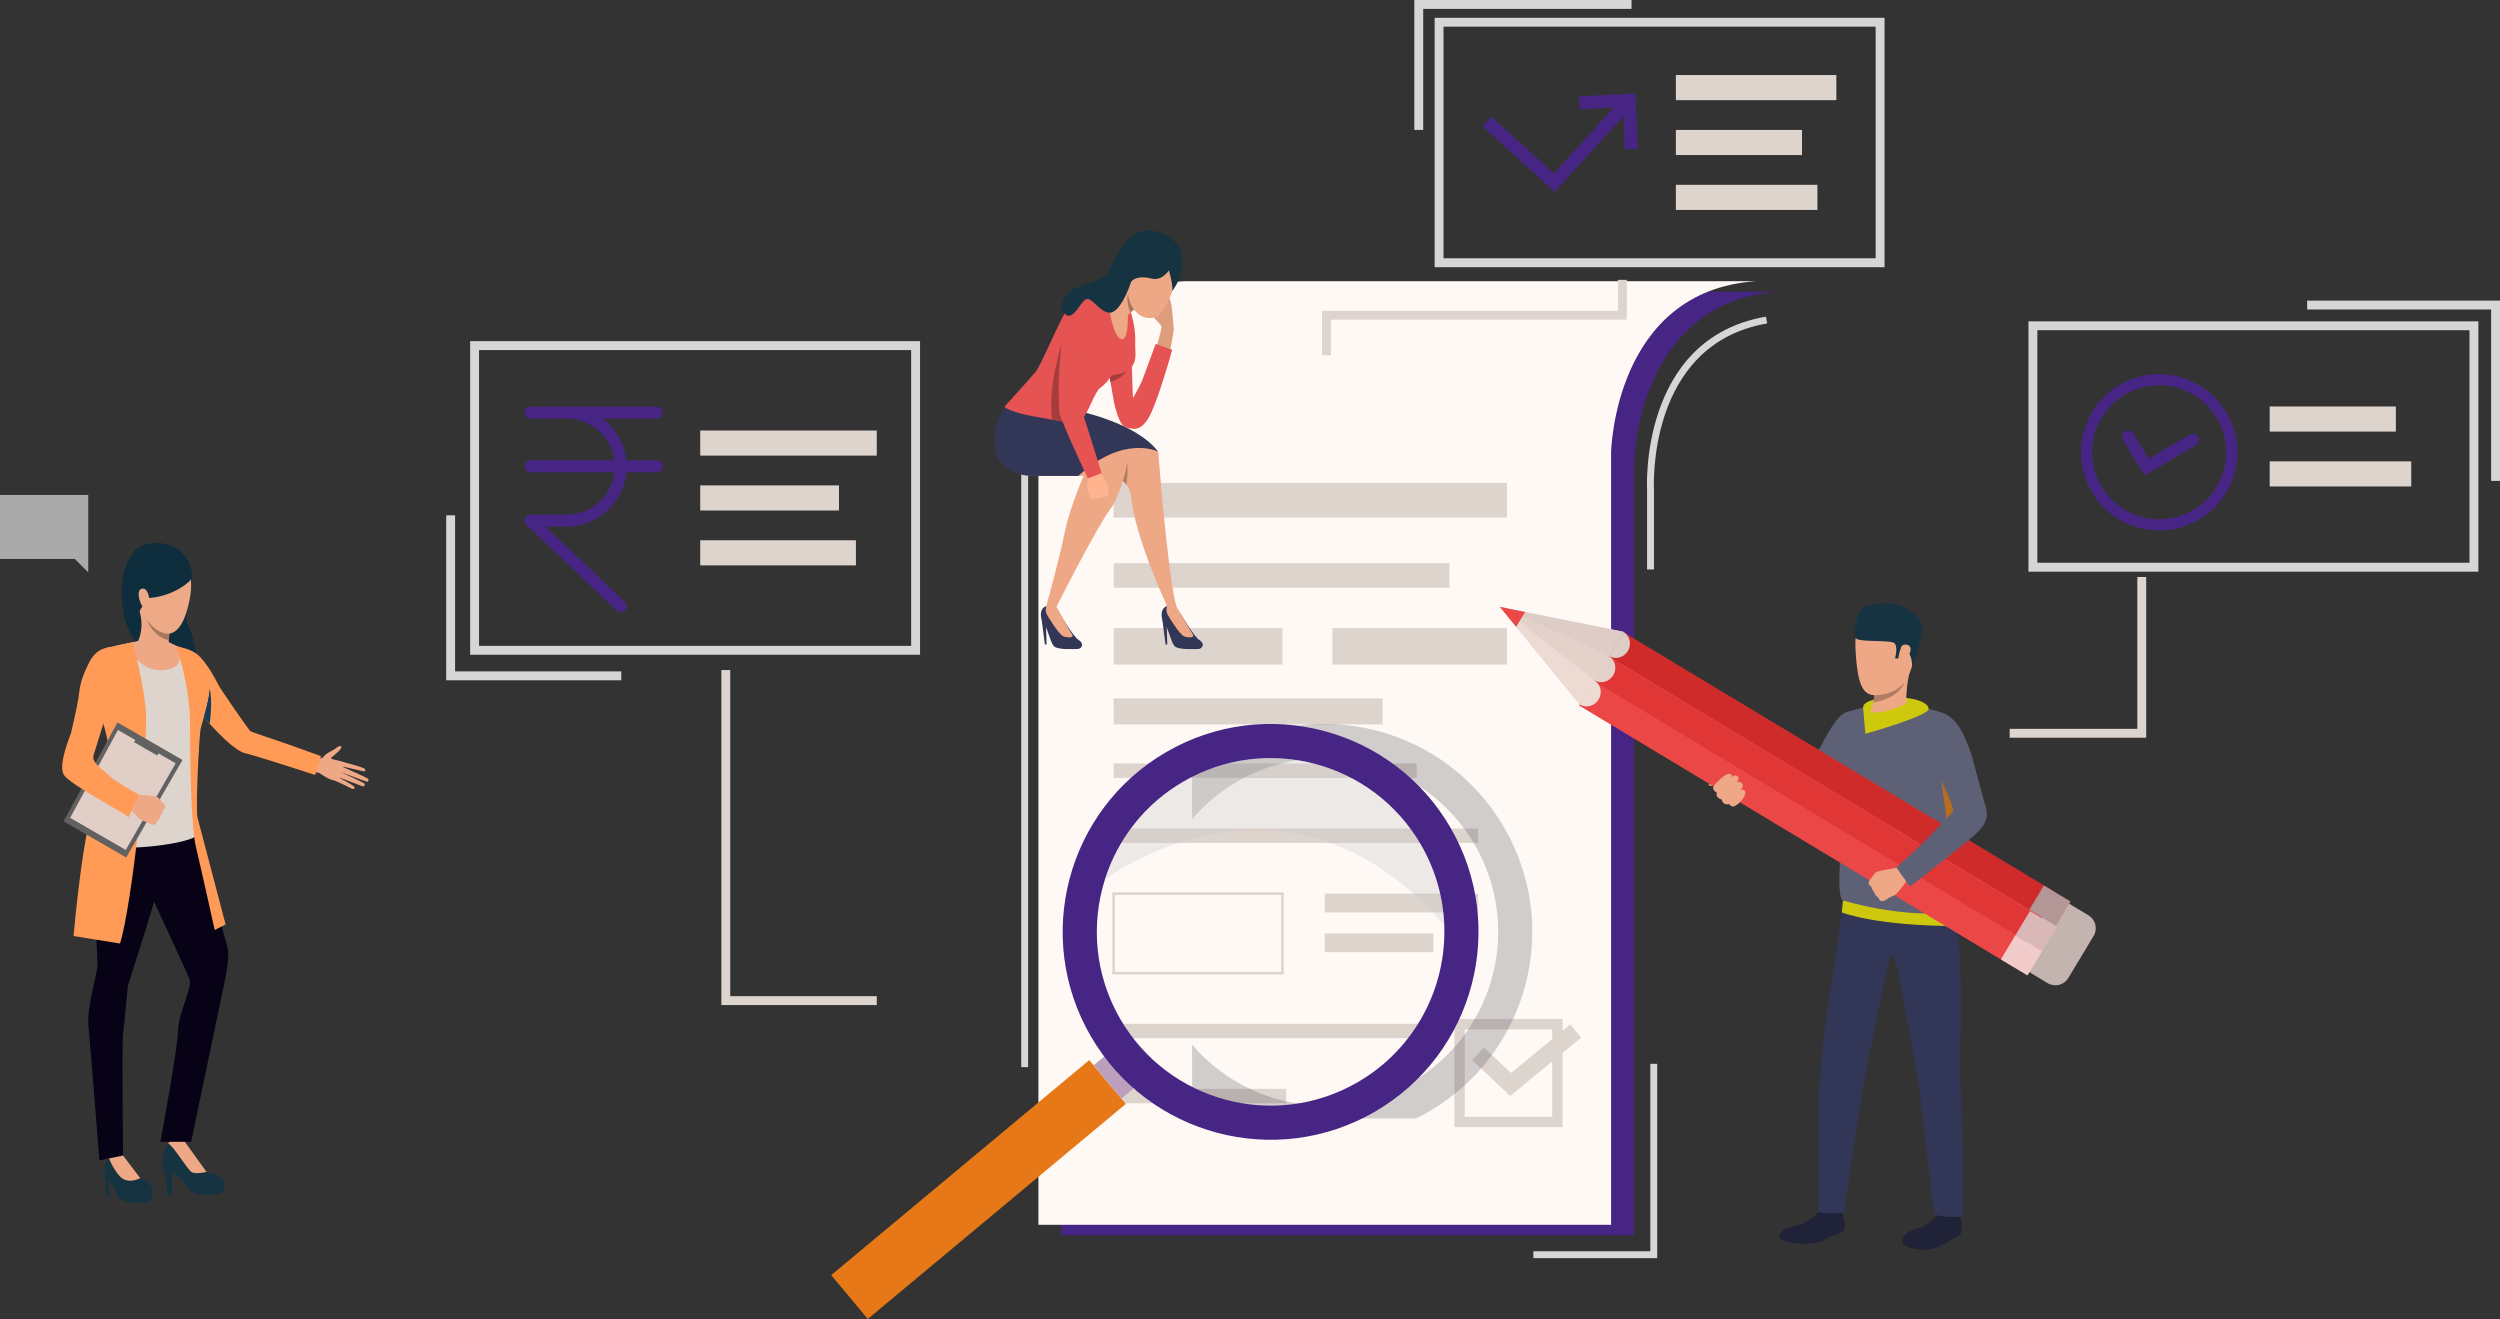 <?xml version="1.0" encoding="utf-8"?>
<!-- Generator: Adobe Illustrator 16.0.0, SVG Export Plug-In . SVG Version: 6.00 Build 0)  -->
<!DOCTYPE svg PUBLIC "-//W3C//DTD SVG 1.1//EN" "http://www.w3.org/Graphics/SVG/1.1/DTD/svg11.dtd">
<svg version="1.1" id="Isolation_Mode" xmlns="http://www.w3.org/2000/svg" xmlns:xlink="http://www.w3.org/1999/xlink" x="0px"
	 y="0px" width="1538.192px" height="811.545px" viewBox="0 0 1538.192 811.545" enable-background="new 0 0 1538.192 811.545"
	 xml:space="preserve">
<rect x="0" y="0" width="1538.192" height="811.545" fill="#333333" stroke="none"/>
<g>
	<g>
		<path fill="#D6D6D6" d="M1524.883,351.719h-276.814V197.696h276.814V351.719z M1253.541,346.248h265.872v-143.08h-265.872V346.248
			z"/>
	</g>
	<g>
		<g>
			<g>
				<g>
					<g>
						<g>
							<path fill="#472585" d="M1319.494,292.624l-13.372-21.892c-1.096-1.795-0.529-4.139,1.266-5.236
								c1.795-1.096,4.14-0.529,5.236,1.266l9.455,15.48l25.137-14.877c1.811-1.071,4.146-0.473,5.217,1.338
								c1.072,1.811,0.474,4.146-1.337,5.218L1319.494,292.624z"/>
						</g>
					</g>
				</g>
			</g>
		</g>
		<g>
			<path fill="#472585" d="M1328.471,326.372c-26.516,0-48.087-21.572-48.087-48.087c0-26.514,21.571-48.086,48.087-48.086
				c26.514,0,48.085,21.572,48.085,48.086C1376.556,304.8,1354.985,326.372,1328.471,326.372z M1328.471,237.068
				c-22.728,0-41.218,18.49-41.218,41.217c0,22.728,18.49,41.217,41.218,41.217c22.727,0,41.216-18.489,41.216-41.217
				C1369.687,255.559,1351.198,237.068,1328.471,237.068z"/>
		</g>
	</g>
	<rect x="1396.495" y="250.096" fill="#DED4CE" width="77.613" height="15.457"/>
	<rect x="1396.495" y="283.863" fill="#DED4CE" width="87.087" height="15.456"/>
	<g>
		<polygon fill="#DED4CE" points="1320.517,453.902 1236.494,453.902 1236.494,448.431 1315.045,448.431 1315.045,354.994 
			1320.517,354.994 		"/>
	</g>
	<g>
		<polygon fill="#D6D6D6" points="1538.192,295.885 1532.721,295.885 1532.721,190.427 1419.535,190.427 1419.535,184.955 
			1538.192,184.955 		"/>
	</g>
</g>
<g>
	<path fill="#472585" d="M1094.764,179.446H742.848c-90.264,6.007-89.864,105.44-89.864,105.44l0,0v475.146h352.356V284.887
		C1005.34,284.887,1007.009,185.119,1094.764,179.446z"/>
	<g>
		<rect x="628.334" y="290.893" fill="#D6D6D6" width="4.252" height="365.703"/>
	</g>
	<path fill="#FFF9F5" d="M1080.695,172.996c-87.756,5.672-89.424,105.439-89.424,105.439v475.147H638.914V278.436
		c0,0-0.4-99.434,89.864-105.439H1080.695z"/>
	<rect x="685.183" y="297.121" fill="#DED4CE" width="242.023" height="21.355"/>
	<rect x="685.183" y="346.505" fill="#DED4CE" width="206.653" height="15.126"/>
	<rect x="685.183" y="386.434" fill="#DED4CE" width="103.883" height="22.467"/>
	<rect x="819.764" y="386.434" fill="#DED4CE" width="107.442" height="22.467"/>
	<rect x="685.183" y="429.699" fill="#DED4CE" width="165.501" height="16.017"/>
	<rect x="685.183" y="469.74" fill="#DED4CE" width="186.467" height="8.898"/>
	<rect x="685.183" y="509.781" fill="#DED4CE" width="224.227" height="8.897"/>
	<g>
		<path fill="#DED4CE" d="M789.863,599.557H684.386v-50.533h105.477V599.557z M685.981,597.963h102.288v-47.345H685.981V597.963z"/>
	</g>
	<rect x="815.092" y="549.82" fill="#DED4CE" width="94.318" height="11.568"/>
	<rect x="815.092" y="574.29" fill="#DED4CE" width="66.851" height="11.567"/>
	<rect x="685.183" y="629.902" fill="#DED4CE" width="201.648" height="8.898"/>
	<rect x="685.183" y="669.942" fill="#DED4CE" width="106.218" height="8.898"/>
	<g>
		<path fill="#D6D6D6" d="M1017.656,350.396h-4.251v-48.382c-0.057-0.798-5.22-93.686,73.17-107.201l0.723,4.19
			c-74.663,12.872-69.705,101.974-69.646,102.872L1017.656,350.396z"/>
	</g>
	<g>
		<polygon fill="#D6D6D6" points="1019.646,774.114 943.444,774.114 943.444,769.861 1015.394,769.861 1015.394,654.535 
			1019.646,654.535 		"/>
	</g>
	<g>
		<path fill="#DED4CE" d="M961.427,693.534h-66.551v-66.552h66.551V693.534z M901.255,687.155h53.793v-53.794h-53.793V687.155z"/>
	</g>
	<g>
		<polygon fill="#DED4CE" points="929.189,674.328 905.764,652.244 913.056,644.51 929.672,660.173 966.097,630.244 
			972.845,638.458 		"/>
	</g>
</g>
<g>
	<path opacity="0.24" fill="#3F444F" d="M925.474,509.123c-35.471-61.084-113.752-81.852-174.846-46.372
		c-6.133,3.561-11.855,7.551-17.15,11.912V504c7.647-8.979,16.921-16.825,27.7-23.091c51.057-29.652,116.484-12.293,146.137,38.765
		c9.102,15.674,13.77,32.698,14.397,49.63c0.047,1.323,0.076,2.637,0.076,3.961c0,36.851-19.073,72.712-53.239,92.546
		c-45.42,26.367-102.22,15.55-135.072-23.111v29.368c7.723,6.38,16.122,11.76,24.977,16.092h112.828
		c2.638-1.296,5.238-2.695,7.818-4.189C940.185,648.499,960.953,570.217,925.474,509.123z"/>
	<g>
		
			<rect x="498.426" y="714.302" transform="matrix(-0.768 0.64 -0.64 -0.768 1532.63 908.827)" fill="#E77817" width="206.716" height="35.145"/>
		
			<rect x="679.905" y="648.831" transform="matrix(-0.768 0.64 -0.64 -0.768 1635.899 731.992)" fill="#BC9FBC" width="11.042" height="26.676"/>
		<path fill="#472585" d="M671.154,637.593C706.63,698.682,784.911,719.446,846,683.971
			c61.089-35.477,81.853-113.757,46.377-174.846c-35.475-61.089-113.757-81.853-174.845-46.377
			C656.443,498.223,635.679,576.504,671.154,637.593z M689.318,627.045c-15.735-27.096-18.232-58.241-9.478-85.938
			c7.74-24.488,24.279-46.281,48.239-60.197c51.058-29.648,116.484-12.294,146.133,38.762c9.102,15.673,13.773,32.699,14.403,49.629
			c-0.001,0-0.001,0.002-0.001,0.002c1.419,38.224-17.777,75.955-53.163,96.504C784.394,695.458,718.968,678.103,689.318,627.045z"
			/>
		<path opacity="0.3" fill="#C2C2C2" d="M679.84,541.107c0,0,111.338-84.54,208.774,28.195c0,0,0-0.002,0.001-0.002
			c-0.629-16.93-5.301-33.956-14.403-49.629c-29.649-51.056-95.075-68.41-146.133-38.762
			C704.119,494.826,687.581,516.619,679.84,541.107z"/>
	</g>
</g>
<g>
	<g>
		<path fill="#DE9D7D" d="M711.743,212.85c0,0,3.238-10.956,2.829-12.115c-0.41-1.158-8.036-8.556-7.968-9.449
			c0.068-0.895,10.201-7.146,11.24-8.93c1.04-1.785,2.915,3.436,3.28,7.947c0.365,4.513,1.094,11.695,1.08,12.662
			s-2.372,13.28-2.372,13.28L711.743,212.85z"/>
	</g>
	<g>
		<path fill="#E55353" d="M682.39,229.796c0,0,0.189,1.137,0.475,2.843v0.003c0.178,1.057,0.391,2.332,0.621,3.69
			c0.712,4.228,1.567,9.256,1.891,10.989c0.592,3.19,2.604,10.571,5.115,14.054c1.042,1.445,3.773,2.125,5.163,2.252
			c1.599,0.146,5.815,1.775,10.75-6.021c4.935-7.798,12.778-35.223,13.192-36.711c0.415-1.489,1.615-5.673,1.615-5.673l-10.15-3.589
			c0,0-7.291,19.798-8.322,22.527c-0.784,2.07-5.352,10.383-5.582,10.64c-0.232,0.257-0.806-22.699-0.806-22.699L682.39,229.796z"/>
	</g>
	<g>
		<g>
			<path fill="#323657" d="M727.113,378.87c0,0,7.489,12.694,10.651,14.768c4.292,2.815,1.603,5.661-0.435,5.664
				c-2.039,0.002-12.449,0.747-14.743-1.856c-2.294-2.604-3.432-10.404-5.566-12.445c-2.133-2.04-4.336-10.15,1.04-12.122
				C722.813,371.135,727.113,378.87,727.113,378.87z"/>
		</g>
	</g>
	<g>
		<g>
			<path fill="#EEA886" d="M723.87,373.285c0,0,8.577,14.868,10.056,17.064c1.478,2.195-2.784,2.193-5.425,1.149
				c-2.641-1.043-9.283-11.707-10.237-13.648c-1.139-2.317-0.203-4.973-0.203-4.973L723.87,373.285z"/>
		</g>
	</g>
	<g>
		<g>
			<polygon fill="#323657" points="715.181,381.285 717.16,396.526 718.209,396.572 717.883,385.608 			"/>
		</g>
	</g>
	<g>
		<g>
			<path fill="#323657" d="M652.846,378.87c0,0,7.489,12.694,10.651,14.768c4.292,2.815,1.603,5.661-0.436,5.664
				c-2.039,0.002-12.448,0.747-14.742-1.856s-3.432-10.404-5.565-12.445c-2.134-2.04-4.409-10.359,1.039-12.122
				C648.57,371.332,652.846,378.87,652.846,378.87z"/>
		</g>
	</g>
	<g>
		<g>
			<path fill="#EEA886" d="M650.053,373.315c0,0,8.127,14.838,9.605,17.034c1.478,2.195-2.784,2.193-5.425,1.149
				c-2.641-1.043-9.283-11.707-10.237-13.648c-1.139-2.317-0.203-4.973-0.203-4.973L650.053,373.315z"/>
		</g>
	</g>
	<g>
		<g>
			<polygon fill="#323657" points="640.914,381.285 642.893,396.526 643.942,396.572 643.616,385.608 			"/>
		</g>
	</g>
	<g>
		<g>
			<path fill="#EEA886" d="M619.617,263.328l67.772,30.881c0,0,1.612,0.525,3.436,1.916v0.002c0.688,0.525,1.406,1.176,2.079,1.971
				c1.395,1.648,2.591,3.917,2.899,6.97c2.646,26.217,22.257,67.812,22.257,67.812c6.293,3.076,5.812,0.406,5.812,0.406
				c-3.967-12.73-8.793-65.191-10.517-86.283c-0.364-4.468-0.59-7.528-0.64-8.507c-0.033-0.667-0.76-1.536-2.017-2.554
				c-9.298-7.542-47.566-23.153-47.566-23.153C634.402,252.059,619.617,263.328,619.617,263.328z"/>
		</g>
	</g>
	<g>
		<g>
			<path fill="#EEA886" d="M614.637,273.93c2.099,18.319,20.454,18.879,20.454,18.879h31.693c0,0-8.325,18.524-11.539,34.148
				c-3.411,16.582-11.452,45.921-11.452,45.921s0.526,0.997,6.26,0.438c0,0,24.878-49.584,34.4-62.048
				c2.048-2.683,7.92-17.243,8.932-25.929c0.341-2.922,0.13-5.18-0.961-6.096c-1.1-0.92-3.625-2.656-6.997-4.781
				c-9.926-6.26-27.167-15.897-36.772-18.057c-12.865-2.891-27.653-8.31-27.653-8.31S612.54,255.611,614.637,273.93z"/>
		</g>
	</g>
	<g>
		<path fill="#323657" d="M663.478,292.811h-28.387c0,0-20.644,0.537-23.058-17.742c-2.025-15.336,7.585-25.871,7.585-25.871
			s9.64,2.579,21.7,5.492c6.038-1.283,13.316-2.117,21.814-1.902c0,0,36.021,7.254,49.349,25.021
			C712.481,277.808,691.334,267.141,663.478,292.811z"/>
	</g>
	<g>
		<path fill="#EEA886" d="M694.148,172.662c-0.107,2.057-0.146,4.121-0.172,6.113c-0.008,0.618,0.015,1.235,0.065,1.85
			c0.3,3.636,1.612,7.145,3.673,9.863c0.002,0,0.002,0.002,0.002,0.002s0,0.001,0.001,0.002c2.919,3.844,7.341,6.098,12.527,4.865
			c9.471-2.25,15.774-32.989,15.774-32.989c-2.589-12.028-18.629-12.729-25.06-8.425
			C695.884,157.34,694.547,164.951,694.148,172.662z"/>
	</g>
	<g>
		<path fill="#E55353" d="M618.083,250.084c0,0,0.291,3.518,27.135,7.76c0.731,0.116,1.432,0.23,2.107,0.342
			c2.476,0.408,4.579,0.787,6.378,1.12c12.732,2.339,10.16,2.277,15.453-6.604c0.727-1.218,5.614-12.703,7.454-13.787
			c1.841-1.084,5.287-4.709,6.717-6.953c1.43-2.241,6.836-0.796,11.886-5.217c5.047-4.42,2.956-10.783,3.264-15.926
			c0.538-9.025-2.879-19.318-2.879-19.318c-14.145-26.498-34.754-5.477-38.516-1.673c-3.76,3.804-16.529,35.171-20.021,39.142
			C624.661,243.072,618.083,250.084,618.083,250.084z"/>
	</g>
	<g>
		<path fill="#EEA886" d="M681.201,179.718c0,0,2.096,25.8,8.255,28.712c6.335,2.997,4.116-22.374,4.116-22.374
			S688.366,175.403,681.201,179.718z"/>
	</g>
	<g>
		<path fill="#163342" d="M718.63,164.254c0,0,3.262,10.639,2.677,14.831c0,0,4.265-5.734,5.111-10.981
			c0.842-5.219,3.351-13.657-4.49-20.107S718.63,164.254,718.63,164.254z"/>
	</g>
	<g>
		<path fill="#EEA886" d="M686.646,187.327c0.025,6.366,6.799,9.95,7.312,6.924c0.058-0.338,0.845-1.166,1.436-1.772l0.001-0.003
			c0.234-0.239,0.437-0.446,0.55-0.569c0.454-0.503,1.075-0.979,1.772-1.416c2.595-1.628,6.245-2.73,6.245-2.73l-6.848-18.749
			c0,0-1.291,1.469-2.965,3.649C691.047,176.704,686.629,183.19,686.646,187.327z"/>
	</g>
	<g>
		<path fill="#A77860" d="M695.394,192.476c0.234-0.239,0.437-0.446,0.55-0.569c0.454-0.503,1.075-0.979,1.772-1.416
			c0,0-3.361-4.604-3.674-9.867C694.042,180.623,692.551,184.625,695.394,192.476z"/>
	</g>
	<g>
		<g>
			<g>
				<g>
					<g>
						<path fill="#FFB48F" d="M671.229,306.914c0,0-0.785-0.943-0.927-1.522c0,0-0.178-1.075-0.35-1.831
							c-0.056-0.239-0.109-0.447-0.158-0.577c-0.203-0.546-0.813-1.683-0.933-3.13c-0.12-1.445,0.965-7.814,0.965-7.814l3.609-0.392
							l3.327-0.848c0,0,5.2,7.206,5.469,8.54c0.025,0.131,0.046,0.26,0.055,0.384c0.118,1.152-0.279,2.058-0.286,2.669
							c-0.004,0.225-0.194,2.454-0.744,2.836c-0.762,0.528-1.505,0.588-2.095,0.351c0,0-1.538,0.972-2.753,0.82
							c0,0-1.389,0.941-2.848,0.324C673.561,306.724,672.043,307.521,671.229,306.914z"/>
					</g>
				</g>
			</g>
		</g>
	</g>
	<g>
		<path fill="#E55353" d="M670.318,199.674c0,0,3.545-13.32-5.705-13.122c-9.25,0.2-9.883,11.745-10.151,14.031
			c-0.268,2.287-3.43,29.252-3.066,34.354c0.364,5.104-0.656,12.058,0.431,18.818c0.814,5.066,17.276,40.355,17.546,40.495
			c0.269,0.14,8.4-3.186,8.4-3.186s-10.554-34.439-11.955-37.635c-2.174-4.958-1.325-8.579-1.428-11.021
			C664.289,239.968,669.91,201.744,670.318,199.674z"/>
	</g>
	<g>
		<path fill="#163342" d="M719.919,165.371c0,0-4.466,7.869-11.411,6.01c-6.946-1.858-12.054-0.044-12.895,2.886
			s-6.796,18.628-13.095,18.12s-10.889-10.076-14.432-8.206c-3.543,1.872-7.414,12.462-12.031,9.61
			c-4.618-2.852-3.716-12.61,6.15-16.835c9.865-4.226,16.887-4.227,19.764-9.728c2.876-5.502,10.038-20.501,16.881-23.472
			c5.075-2.203,11.104-3.853,20.618,2.315c9.513,6.169,6.552,16.296,6.552,16.296L719.919,165.371z"/>
	</g>
	<path fill="#B07C63" d="M690.825,296.125v0.002c0.688,0.525,1.406,1.176,2.079,1.971c0,0,1.397-5.227,0.599-14.114
		C693.502,283.983,693.468,287.805,690.825,296.125z"/>
	<path fill="#A63D3D" d="M647.325,258.186c2.476,0.408,4.579,0.787,6.378,1.12c0-0.003,0-0.003,0-0.003s-1.968-4.535-1.949-6.021
		c0.017-1.487-0.94-17.647,0.312-30.09c1.25-12.439,1.157-11.559,1.157-11.559S644.643,237.25,647.325,258.186z"/>
	<path fill="#A63D3D" d="M682.865,232.639v0.003c0.178,1.057,0.169,1.021,0.399,2.378c7.908-2.884,10.074-6.67,10.174-6.859
		c-2.702,1.969-6.45,2.204-8.357,2.662C683.171,231.277,682.865,232.639,682.865,232.639z"/>
</g>
<g>
	<g>
		<g>
			<g>
				<g>
					<g>
						<g>
							<path fill="#0E2D3D" d="M107.902,336.923c0,0,12.896,6.308,9.708,23.469c-3.189,17.161-4.6,19.474-1.033,26.179
								c3.566,6.705,7.775,35.309,4.565,40.73c-3.21,5.421-39.731-23.825-44.796-48.363s3.21-35.451,6.135-39.518
								C85.404,335.354,96.517,331.145,107.902,336.923z"/>
						</g>
					</g>
				</g>
			</g>
		</g>
		<g>
			<g>
				<polygon fill="#AAAAAA" points="0,304.54 54.308,304.54 54.308,343.903 54.308,352.193 46.017,343.903 0,343.903 				"/>
			</g>
		</g>
		<g>
			<path fill="#163342" d="M113.434,702.064c0,0,1.304,3.083,3.766,6.295c1.805,2.355,7.419,12.028,9.892,12.702
				c2.474,0.675,10.117,2.023,10.792,6.295s1.011,7.307-6.52,7.644c-7.532,0.338-12.478,0.788-16.075-4.496
				c-3.597-5.283-9.33-9.105-9.33-9.105v13.785h-2.923c0,0-1.349-14.347-2.136-15.358s-2.81-12.028,4.159-17.761
				C112.029,696.331,113.434,702.064,113.434,702.064z"/>
		</g>
		<g>
			<path fill="#EEA886" d="M127.092,721.062c0,0-6.744,1.687-9.33,0c-2.585-1.687-11.375-16.542-14.287-17.433
				c0,0,2.821-5.724,9.959-1.564C113.434,702.064,125.181,718.589,127.092,721.062z"/>
		</g>
		<g>
			<g>
				<g>
					<g>
						<path fill="#EEA886" d="M192.923,466.773c0,0,4.679,0.897,6.278-1.303c1.359-1.87,4.467-3.305,5.423-3.748
							c1.278-0.594,4.524-3.877,5.289-2.271c0.764,1.604-5.091,5.67-6.148,6.768s5.741,1.583,6.914,2.65s-0.27,12.283-4.896,11.41
							c-4.628-0.873-8.996-4.861-9.84-4.854s-3.393-0.502-3.393-0.502L192.923,466.773z"/>
					</g>
				</g>
			</g>
		</g>
		<g>
			<g>
				<g>
					<g>
						<path fill="#EEA886" d="M209.646,468.41c0,0,13.99,3.614,14.721,4.636c0.73,1.021,0.49,1.768-0.833,1.484
							c-1.321-0.283-13.618-3.101-13.618-3.101s15.839,7.06,16.621,7.766c0.458,0.414,0.078,1.886-0.645,1.799
							c-0.722-0.086-16.82-6.185-16.82-6.185s14.777,6.618,15.254,7.403c0.418,0.688-0.27,1.951-1.399,1.535
							c-1.129-0.415-15.192-5.782-15.192-5.782s10.452,5.493,10.465,6.396c0.007,0.552-0.262,1.84-2.915,0.338
							c-2.653-1.501-9.282-4.388-9.282-4.388L209.646,468.41z"/>
					</g>
				</g>
			</g>
		</g>
		<g>
			<path fill="#163342" d="M75.731,711.001c0,0,7.532,11.185,10.567,13.883c0,0,6.745,2.473,7.419,7.194
				c0.674,4.721,0.562,7.871-7.419,8.097c-7.981,0.225-13.213-1.209-14.675-6.043c-1.461-4.833-4.66-8.124-4.66-8.124v10.117h-1.799
				c0,0-0.449-9.78-0.562-11.578c-0.112-1.799-1.292-8.714,2.501-11.776C70.898,709.708,75.731,711.001,75.731,711.001z"/>
		</g>
		<g>
			<path fill="#070216" d="M70.673,495.117c0,0-9.51,12.365-12.09,27.035c-2.58,14.67,1.524,63.904,1.411,71.155
				c-0.112,7.25-6.857,25.292-5.508,38.95c1.349,13.658,6.672,81.635,6.672,81.635l14.573-2.892c0,0-0.843-69.301,0-75.033
				c0.843-5.733,2.535-26.63,2.873-28.991c0.337-2.36,21.409-64.346,21.409-74.922C100.013,521.478,93.605,477.863,70.673,495.117z"
				/>
		</g>
		<g>
			<path fill="#070216" d="M118.447,499.951c0,0,15.625,59.633,17.48,67.896c1.854,8.262,4.541,15.075,4.541,18.583
				c0,8.14-3.023,21.21-3.023,21.21l-19.841,94.895H98.707c0,0,10.529-56.931,10.813-68.063c0.284-11.157,8.872-27.002,7.186-31.723
				c-1.686-4.722-27.147-59.184-27.147-59.184S70.28,482.64,118.447,499.951z"/>
		</g>
		<g>
			<path fill="#EEA886" d="M86.298,724.884c0,0-7.712,4.312-12.679-1.225c-4.193-4.675-6.515-10.889-6.515-10.889l8.627-1.77
				L86.298,724.884z"/>
		</g>
		<g>
			<g>
				<path fill="#FF9B57" d="M111.994,398.611c0,0,6.442,0.607,11.31,5.822c4.867,5.216,9.436,13.532,10.71,16.313
					c1.274,2.782,19.145,28.56,20.072,29.139c0.928,0.579,9.91,3.581,15.862,5.584c9.185,3.091,27.597,9.782,27.597,9.782
					l-3.656,11.577c0,0-34.622-11.329-43.292-13.465c-10.603-2.612-35.011-33.925-35.011-33.925S97.392,408.115,111.994,398.611z"/>
			</g>
		</g>
		<g>
			<g>
				<path fill="#DED4CE" d="M100.752,394.092c0,0,8.344,3.939,11.242,4.52s14.14,15.182,16.11,20.514
					c1.97,5.331,0,13.328-4.057,22.715c-4.056,9.389-0.231,12.517-2.085,21.904c-1.855,9.389-1.258,44.506-0.911,49.723
					c0.348,5.215-54.247,13.12-65.025,3.616c0,0,7.297-31.65,15.936-40.684c1.868-1.954,1.67-14.973,0.396-18.218
					c-1.275-3.245-15.646-27.467-15.646-27.467s-1.055-24.568,5.216-29.438c5.447-4.23,20.292-5.739,22.958-6.666
					C87.551,393.684,95.306,393.28,100.752,394.092z"/>
			</g>
		</g>
		<g>
			<g>
				<path fill="#EEA886" d="M104.737,384.463c0,0-0.249,2.297-0.537,5.402c-0.11,1.229-0.232,2.585-0.343,3.974
					c-0.333,4.163-0.598,8.63-0.438,10.916c0,0-8.674,8.69-18.532-10.142c0,0,4.146-7.766,1.024-18.338
					C82.789,365.697,104.737,384.463,104.737,384.463z"/>
			</g>
		</g>
		<g>
			<path fill="#183C59" d="M129.007,445.302c0,0,2.087-13.882-0.132-22.325c0,0,0,7.261-3.98,17.569L129.007,445.302z"/>
		</g>
		<g>
			<path fill="#EEA886" d="M78.224,395.948c0,0,5.964,17.617,22.341,16.321c16.376-1.295,7.763-14.875,7.763-14.875
				s-4.082-2.34-5.23-2.562c-1.148-0.221-18.105-0.436-18.105-0.436L78.224,395.948z"/>
		</g>
		<g>
			<path fill="#FF9B57" d="M108.328,397.395c0,0,8.577,23.726,8.577,47.907s0.691,63.573,3.686,76.013
				c2.994,12.439,11.518,50.908,11.518,50.908l6.681-3.455c0,0-16.064-61.396-17.277-65.823c-1.212-4.427,0.922-51.198,2.073-55.114
				c1.152-3.916,6.051-21.348,5.29-26.184c-0.96-6.098-6.665-15.118-15.879-22.875L108.328,397.395z"/>
		</g>
		<g>
			<path fill="#FF9B57" d="M81.459,395.207c0,0,5.332,17.07,8.033,38.932c2.702,21.863-8.292,123.342-15.664,146.377l-28.564-4.607
				c0,0,6.148-71.729,14.496-84.783s11.003-24.604,1.993-51.848c-9.011-27.247,3.949-40.739,3.949-40.739
				S78.956,395.49,81.459,395.207z"/>
		</g>
		<g>
			<polygon fill="#616161" points="112.276,467.596 77.643,527.584 39.14,505.355 72.27,444.498 			"/>
		</g>
		<g>
			<polygon fill="#E0CEC7" points="108.102,469.66 77.342,522.938 43.147,503.194 72.57,449.146 			"/>
		</g>
		<g>
			<polygon fill="#616161" points="96.754,464.873 98.913,461.134 85.088,453.152 82.389,456.58 			"/>
		</g>
		<g>
			<g>
				<g>
					<g>
						<g>
							<g>
								<path fill="#EEA886" d="M95.104,507.437c0,0-1.575,0.007-2.265-0.326c0,0-1.209-0.702-2.1-1.148
									c-0.283-0.142-0.533-0.258-0.702-0.315c-0.706-0.245-2.33-0.57-3.861-1.634c-1.53-1.061-6.954-7.341-6.954-7.341
									l2.562-3.895l1.878-3.988c0,0,11.387,0.735,12.928,1.561c0.15,0.081,0.295,0.167,0.426,0.258
									c1.236,0.825,1.81,1.959,2.41,2.465c0.219,0.188,2.271,2.197,2.2,3.053c-0.098,1.188-0.647,1.971-1.364,2.362
									c0,0-0.294,2.317-1.436,3.397c0,0-0.203,2.146-2.006,3.086C96.819,504.971,96.369,507.125,95.104,507.437z"/>
							</g>
						</g>
					</g>
				</g>
			</g>
		</g>
		<g>
			<g>
				<path fill="#FF9B57" d="M71.634,398.611c0,0-10.518-3.013-16.544,8.576c-6.026,11.59-5.997,16.535-6.802,22.193
					c-0.76,5.344-4.194,19.934-4.542,21.44s-8.124,19.474-4.558,25.753c3.584,6.312,39.987,24.891,39.755,26.281
					c-0.231,1.391,6.305-14.047,6.305-14.047s-14.73-8.21-17.143-10.738c-3.919-4.105-12.186-8.531-10.487-13.624
					c1.995-5.983,7.988-26.171,9.379-29.127S80.5,402.378,71.634,398.611z"/>
			</g>
		</g>
		<g>
			<g>
				<g>
					<g>
						<g>
							<path fill="#EEA987" d="M106.032,338.826c0,0,18.724,5.885,8.56,38.197c-10.165,32.314-35.737-3.744-33.063-23.432
								S106.032,338.826,106.032,338.826z"/>
						</g>
					</g>
				</g>
			</g>
		</g>
		<g>
			<g>
				<g>
					<g>
						<g>
							<path fill="#0E2D3D" d="M116.505,357.68c0,0-9.304,9.131-24.875,10.273c0,0-5.984,7.016-6.444,9.77
								c0,0-13.893-23.68,3.185-37.875S122.782,351.831,116.505,357.68z"/>
						</g>
					</g>
				</g>
			</g>
		</g>
		<g>
			<g>
				<g>
					<g>
						<g>
							<path fill="#EEA987" d="M91.818,368.595c-0.121-2.352-1.57-7.703-5.065-6.205s0.214,12.397,2.533,11.727
								C89.286,374.116,92.103,374.159,91.818,368.595z"/>
						</g>
					</g>
				</g>
			</g>
		</g>
		<g>
			<path fill="#A77860" d="M104.2,389.865c-0.11,1.229-0.232,2.585-0.343,3.974c0,0-8.264-0.493-13.789-12.786
				C90.428,381.59,96.483,390.484,104.2,389.865z"/>
		</g>
	</g>
</g>
<g>
	<g>
		<polygon fill="#DED4CE" points="539.457,618.387 443.839,618.387 443.839,412.276 449.311,412.276 449.311,612.914 
			539.457,612.914 		"/>
	</g>
	<g>
		<g>
			<path fill="#D6D6D6" d="M566.092,402.848H289.277v-192.95h276.815V402.848z M294.749,397.376H560.62V215.369H294.749V397.376z"/>
		</g>
		<rect x="430.833" y="264.878" fill="#DED4CE" width="108.623" height="15.456"/>
		<rect x="430.833" y="298.645" fill="#DED4CE" width="85.375" height="15.457"/>
		<rect x="430.833" y="332.412" fill="#DED4CE" width="95.796" height="15.455"/>
		<g>
			<polygon fill="#D6D6D6" points="382.242,418.561 274.537,418.561 274.537,317.076 280.008,317.076 280.008,413.089 
				382.242,413.089 			"/>
		</g>
		<path fill="#472585" d="M404.071,283.235h-18.646c-1.065-10.278-6.608-19.821-14.722-25.694h33.368c2.018,0,3.67-1.652,3.67-3.672
			c0-2.018-1.652-3.67-3.67-3.67h-77.672c-2.019,0-3.671,1.652-3.671,3.67c0,2.02,1.652,3.672,3.671,3.672h22.245
			c15.124,0,27.604,11.379,29.401,25.694h-51.646c-2.019,0-3.671,1.652-3.671,3.671c0,2.02,1.652,3.672,3.671,3.672h51.646
			c-1.835,14.865-14.46,26.024-29.401,26.061h-22.208c-2.056,0.037-3.708,1.726-3.67,3.783c0,0.989,0.441,1.942,1.137,2.641
			l55.539,52.528c1.468,1.396,3.781,1.321,5.175-0.147c1.396-1.506,1.321-3.815-0.148-5.248l-48.856-46.215h12.995
			c19.16,0,34.982-14.683,36.818-33.402h18.646c2.018,0,3.67-1.652,3.67-3.672C407.742,284.888,406.089,283.235,404.071,283.235
			L404.071,283.235z M404.071,283.235"/>
	</g>
</g>
<g>
	<g>
		<path fill="#D6D6D6" d="M1159.513,164.394H882.697V10.943h276.816V164.394z M888.168,158.922h265.873V16.414H888.168V158.922z"/>
	</g>
	<polygon fill="#472585" points="998.779,71.64 999.72,91.85 1007.742,91.476 1006.164,57.571 971.541,59.183 971.914,67.205 
		992.843,66.23 955.949,106.727 917.562,71.752 912.154,77.689 956.478,118.071 	"/>
	<rect x="1031.123" y="46.174" fill="#DED4CE" width="98.749" height="15.456"/>
	<rect x="1031.123" y="79.94" fill="#DED4CE" width="77.614" height="15.456"/>
	<rect x="1031.123" y="113.707" fill="#DED4CE" width="87.088" height="15.457"/>
	<g>
		<polygon fill="#DED4CE" points="818.902,218.543 813.431,218.543 813.431,191.207 995.471,191.207 995.471,172.182 
			1000.943,172.182 1000.943,196.679 818.902,196.679 		"/>
	</g>
	<g>
		<polygon fill="#D6D6D6" points="875.673,79.94 870.202,79.94 870.202,0 1003.833,0 1003.833,5.472 875.673,5.472 		"/>
	</g>
</g>
<g>
	<g>
		<g>
			<path fill="#202338" d="M1119.07,745.54c0,0-6.453,6.775-13.004,8.195c-6.55,1.42-11.133,3.23-11.183,7.119
				c-0.049,3.888,18.853,6.45,26.349,2.53c11.189-5.85,12.326-4.086,13.567-7.011c1.24-2.924-1.49-10.745-1.41-11.675
				C1133.49,743.55,1119.07,745.54,1119.07,745.54z"/>
		</g>
		<g>
			<path fill="#2F6B8C" d="M1119.796,742.298c0,0-0.853,3.175-0.726,3.242c0.127,0.066,14.762,1.707,14.319-0.841
				c-0.359-2.065-0.871-4.311-0.871-4.311L1119.796,742.298z"/>
		</g>
		<g>
			<path fill="#202338" d="M1191.963,747.307c0,0-4.746,6.601-11.096,8.123c-6.26,1.501-10.317,4.357-10.625,8.137
				c-0.307,3.779,14.761,8.729,25.347,2.09c6.956-4.361,9.55-4.113,10.952-6.885s-0.734-10.539-0.594-11.438
				C1206.121,746.221,1191.963,747.307,1191.963,747.307z"/>
		</g>
		<g>
			<path fill="#2F6B8C" d="M1192.157,744.044c0,0-0.313,3.189-0.194,3.263c0.119,0.072,14.068,2.541,13.985,0.026
				c-0.066-1.997-0.885-4.482-0.885-4.482L1192.157,744.044z"/>
		</g>
		<g>
			<path fill="#323657" d="M1134.558,551.653c0,0-6.778,49.232-9.547,65.875c-3.236,19.46-4.333,35.538-5.235,45.61
				c-1.136,12.669-0.505,77.5-1.3,81.203c-0.795,3.705,16.027,1.779,16.027,1.779s12.336-84.518,15.717-98.01
				c3.148-12.563,11.809-64.352,14.682-60.922c2.874,3.431,12.176,62.428,14.304,72.335c2.127,9.907,10.719,87.903,10.719,87.903
				s14.298,3.104,18.198,0c0,0-0.872-69.548-2.228-88.124c-0.517-7.079,4.479-84.747-7.492-116.069
				C1192.077,526.682,1134.558,551.653,1134.558,551.653z"/>
		</g>
		<path fill="#CEC80D" d="M1133.97,554.004l-0.764,7.392c0,0,20.649,8.366,70.919,8.371v-8.459L1133.97,554.004z"/>
		<g>
			<g>
				<g>
					<path fill="#EEA886" d="M1076.062,460.975c0,0-3.008,6.639-4.791,7.053c-1.784,0.416-3.905,2.633-5.434,3.313
						s-6.339,1.056-7.63,2.315c-0.528,0.515-2.547,4.943-3.731,5.873c-1.183,0.932-3.806,2.526-2.993,3.522
						c0.813,0.995,3.541,0.208,3.541,0.208s-1.027,0.914-0.585,2.016c0.861,2.143,2.3,2.236,2.3,2.236s-0.458,1.611,0.125,2.408
						c1.284,1.758,2.679,1.807,2.679,1.807s0.123,1.245,1.241,2.214c1.432,1.239,3.196,0.528,3.196,0.528s1.432,1.973,2.751,1.587
						c1.319-0.386,2.085-1.373,3.026-1.951c0.942-0.578,7.518-8.163,9.938-15.257c2.42-7.093,6.63-12.857,6.63-12.857
						L1076.062,460.975z"/>
				</g>
			</g>
		</g>
		<g>
			<path fill="#5E6175" d="M1077.426,494.549c0,0,23.366,10.629,31.669,8.586c3.838-0.944,8.894-6.242,13.698-12.472
				c1.583-2.052,3.137-4.204,4.614-6.335c0.005-0.005,0.005-0.01,0.005-0.01c5.894-8.51,10.513-16.667,10.513-16.667
				s17.422-20.417,3.441-29.519c0,0-5.074-1.901-9.732,3.093c-4.663,4.994-10.133,15.441-11.355,18.105
				c-1.222,2.66-18.335,27.344-19.222,27.899c-0.887,0.557-8.365-1.412-14.361-1.91c-9.775-0.816-7.835-1.229-7.835-1.229
				L1077.426,494.549z"/>
		</g>
		<path fill="#5E6175" d="M1154.443,433.578c0,0-17.935,3.709-20.063,5.594c-2.31,2.006-6.384,21.649-6.628,27.121
			c-0.242,5.471,2.163,28.328,4.473,36.84c2.31,8.512-3.042,44.744,1.244,50.715c0,0,36.964,11.859,72.47,7.238
			c0,0-7.622-34.194-6.202-45.857c1.821-14.941,6.202-49.367,6.202-49.367s-4.744-23.18-7.905-25.854
			c-3.162-2.676-25.139-7.027-25.139-7.027L1154.443,433.578z"/>
		<path fill="#B86C1F" d="M1194.381,480.357c0,0,3.387,22.041,3.15,23.455C1197.293,505.227,1212.865,499.385,1194.381,480.357z"/>
		<g>
			<path fill="#C4B4AF" d="M1272.567,601.755l15.58-25.858c2.64-4.382,1.228-10.074-3.154-12.714l-39.038-23.521
				c-4.382-2.641-10.073-1.229-12.714,3.152l-15.579,25.859c-2.64,4.381-1.229,10.072,3.153,12.713l39.039,23.521
				C1264.235,607.547,1269.927,606.136,1272.567,601.755z"/>
			
				<rect x="1092.551" y="335.804" transform="matrix(-0.516 0.857 -0.857 -0.516 2116.874 -213.167)" fill="#EB4747" width="52.205" height="311.188"/>
			
				<rect x="972.039" y="467.791" transform="matrix(-0.857 -0.516 0.516 -0.857 1847.597 1466.572)" fill="#CF2B2B" width="311.189" height="17.402"/>
			
				<rect x="1109.952" y="335.803" transform="matrix(-0.516 0.857 -0.857 -0.516 2116.896 -213.136)" fill="#E03636" width="17.402" height="311.189"/>
			
				<rect x="1100.972" y="350.709" transform="matrix(-0.516 0.857 -0.857 -0.516 2116.015 -182.894)" fill="#EB4747" width="17.402" height="311.188"/>
			<polygon fill="#EDDAD3" points="971.91,433.456 998.851,388.742 938.367,376.541 922.813,373.403 932.856,385.688 			"/>
			<path fill="#DECCC6" d="M989.87,403.647c3.991,2.404,9.235,1.015,11.715-3.101c2.479-4.115,1.256-9.4-2.734-11.805
				L989.87,403.647z"/>
			<path fill="#E3D1CA" d="M980.89,418.553c3.991,2.404,9.235,1.015,11.715-3.102c2.48-4.115,1.256-9.4-2.734-11.805L980.89,418.553
				z"/>
			<path fill="#EDDAD3" d="M971.909,433.457c3.991,2.404,9.236,1.016,11.715-3.1c2.48-4.116,1.257-9.401-2.734-11.806
				L971.909,433.457z"/>
			
				<rect x="1252.323" y="548.679" transform="matrix(-0.857 -0.516 0.516 -0.857 2055.107 1686.017)" fill="#B39696" width="19.122" height="17.402"/>
			
				<rect x="1244.203" y="562.724" transform="matrix(-0.516 0.857 -0.857 -0.516 2389.68 -205.546)" fill="#DBB8B8" width="17.402" height="19.121"/>
			
				<rect x="1235.223" y="577.628" transform="matrix(-0.516 0.857 -0.857 -0.516 2388.831 -175.256)" fill="#F2CBCB" width="17.402" height="19.122"/>
			<polygon fill="#DECCC6" points="989.871,403.646 922.813,373.403 998.851,388.742 			"/>
			<polygon fill="#E3D1CA" points="980.89,418.552 922.813,373.403 989.871,403.646 			"/>
			<polygon fill="#EDDAD3" points="980.89,418.552 922.813,373.403 971.909,433.457 			"/>
			<polygon fill="#EB4747" points="932.856,385.688 938.367,376.541 922.813,373.403 			"/>
		</g>
		<g>
			<g>
				<g>
					<g>
						<g>
							<path fill="#EEA886" d="M1157.639,554.444c0,0,1.657-0.141,2.351-0.556c0,0,1.207-0.852,2.1-1.404
								c0.284-0.176,0.536-0.322,0.708-0.398c0.72-0.323,2.396-0.817,3.907-2.08c1.509-1.259,6.623-8.371,6.623-8.371l-3.06-3.855
								l-2.349-4.017c0,0-11.905,1.842-13.448,2.854c-0.149,0.1-0.294,0.203-0.423,0.312c-1.223,0.983-1.72,2.229-2.303,2.818
								c-0.213,0.217-2.184,2.523-2.028,3.416c0.214,1.239,0.866,2.012,1.656,2.356c0,0,0.526,2.408,1.83,3.437
								c0,0,0.415,2.238,2.399,3.057C1155.604,552.012,1156.279,554.235,1157.639,554.444z"/>
						</g>
					</g>
				</g>
			</g>
		</g>
		<path fill="#5E6175" d="M1188.16,439.513c-2.352,0.911-4.843,6.601-2.991,17.76c1.988,11.974,5.941,17.087,7.53,19.886
			s10.328,20.049,8.758,22.318c-1.571,2.27-16.407,16.908-17.267,18.1c-0.858,1.191-17.423,16.187-17.423,16.187l8.434,11.785
			c0,0,35.77-27.94,38.561-30.729c2.791-2.789,11.133-8.65,8.047-18.395c-3.136-9.904-8.771-33.091-9.772-34.903
			S1203.709,433.492,1188.16,439.513z"/>
		<g>
			<g>
				<path fill="#EEA886" d="M1055.388,482.383c0,0,5.735-6.39,8.595-6.271c2.859,0.115,0.915,2.535,0.915,2.535
					s1.884-2.425,3.922-1.145c2.038,1.279-0.386,3.992-0.386,3.992s1.908-1.459,3.418,0.555c1.509,2.014-0.999,3.811-0.999,3.811
					s3.788-0.564,2.981,2.529c-1.363,5.225-7.001,7.717-7.001,7.717s-1.612,0.631-2.929-1.411c0,0-3.563,1.337-4.544-2.767
					c0,0-4.274-0.988-2.963-4.297C1056.396,487.631,1052.099,485.977,1055.388,482.383z"/>
			</g>
		</g>
		<path fill="#CEC80D" d="M1146.326,435.398c0,0-1.077-4.906,14.281-6.043c15.358-1.139,25.748,2.313,26.038,6.72
			c0.289,4.407-38.907,15.407-38.907,15.407L1146.326,435.398z"/>
		<path fill="#EEA886" d="M1161.858,378.122c0,0-21.573-7.983-20.225,20.687c1.349,28.67,6.404,31.584,20.596,27.58
			c14.192-4.005,15.381-22.099,17.229-30.803C1181.307,386.881,1168.913,379.373,1161.858,378.122z"/>
		<path fill="#EEA886" d="M1150.892,438.117c0,0,5.169,2.279,22.003-5.137c0,0-0.476-11.541,2.827-22.32
			c3.302-10.779-22.59,14.372-22.59,14.372c0.271,0.191,0.324,1.269,0.168,2.772c-0.132,1.273-0.411,2.852-0.831,4.454
			C1151.524,435.863,1151.745,435.223,1150.892,438.117z"/>
		<path fill="#163342" d="M1176.459,409.805c0,0,0.062-7.659-3.123-8.363c-3.185-0.705-4.826,3.722-4.826,3.722l-2.564-0.138
			c0,0,2.292-7.761-0.745-9.54c-3.037-1.779-21.2-0.216-23.479-2.829c-2.28-2.613,1.026-18.132,5.981-19.655
			c4.956-1.522,18.493-4.612,27.09,3.043c0,0,7.383,3.189,7.684,9.278C1182.777,391.412,1179.051,405.651,1176.459,409.805z"/>
		<path fill="#B07C63" d="M1152.47,432.259c16.722-2.812,19.221-12.321,19.258-12.469c-6.5,8.382-18.427,8.015-18.427,8.015
			C1153.169,429.078,1152.89,430.656,1152.47,432.259z"/>
		<path fill="#EEA886" d="M1169.731,398.189c0.953-2.526,6.334-2.209,5.783,1.797c-0.551,4.006-4.999,10.174-6.784,9.017
			C1166.944,407.846,1168.417,401.673,1169.731,398.189z"/>
	</g>
</g>
</svg>
